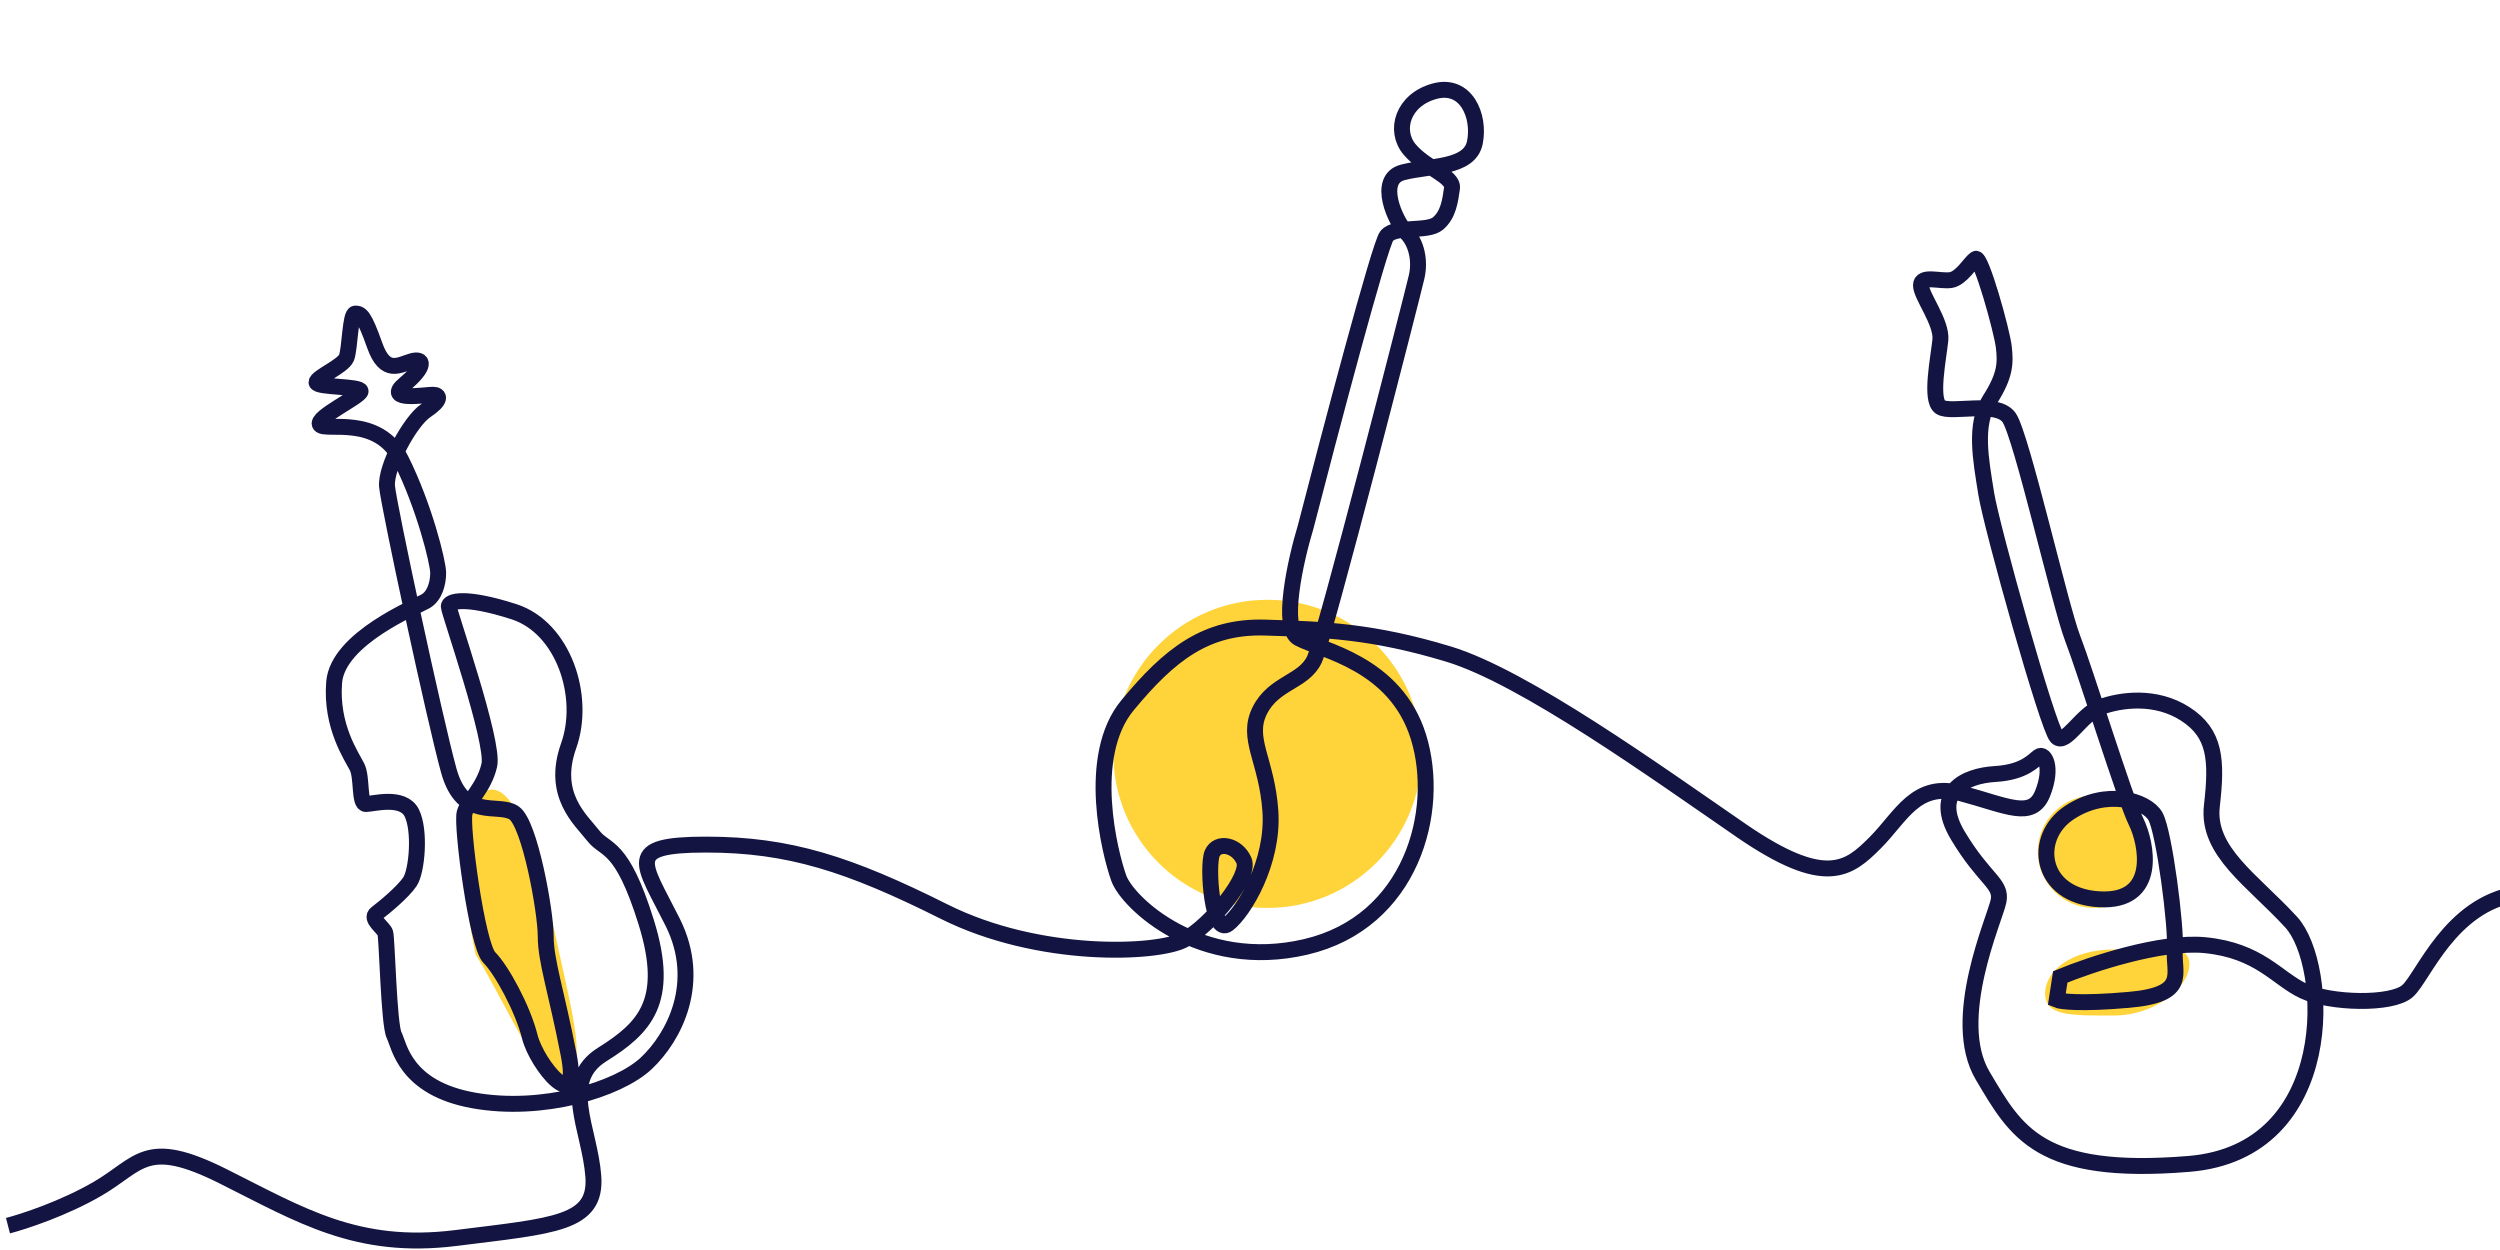 <svg width="314" height="157" fill="none" xmlns="http://www.w3.org/2000/svg"><circle r="7.065" transform="matrix(-1 0 0 1 263.009 106.971)" fill="#FFD43A"/><circle r="19.351" transform="matrix(-1 0 0 1 159.188 94.685)" fill="#FFD43A"/><path d="M59.729 119.844c5.162 8.628 7.768 16.081 10.998 15.386 3.23-.695 1.32-7.116-.983-17.815-2.301-10.7-5.105-18.897-8.334-18.202-3.23.695-3.983 9.932-1.681 20.631ZM256.866 124.786c0 2.884 3.341 2.765 8.6 2.765 5.259 0 9.522-3.567 9.522-6.45 0-2.884-4.263-1.843-9.522-1.843s-8.6 2.645-8.6 5.528Z" fill="#FFD43A"/><path d="M1 153.944c1.993-.517 7.042-2.171 11.294-4.653 5.315-3.102 5.98-6.426 15.723-1.551 9.744 4.875 16.83 9.306 29.231 7.755 12.401-1.551 17.716-1.772 17.273-7.755-.443-5.983-4.207-11.966 1.108-15.29 5.314-3.324 8.636-6.647 5.536-16.619-3.1-9.971-5.094-8.863-6.644-10.858-1.55-1.994-5.315-5.096-3.1-11.3 2.214-6.205-.664-14.847-6.865-16.841-6.2-1.994-8.194-1.33-8.194-.665S62.12 93.23 61.456 96.11c-.665 2.88-2.658 4.432-3.1 5.983-.444 1.551 1.55 16.619 3.1 18.17 1.55 1.551 4.207 6.426 5.093 9.971.886 3.546 6.422 10.193 4.872 2.216-1.55-7.977-2.879-11.744-2.879-14.846 0-3.102-1.993-14.182-3.986-15.511-1.993-1.33-6.422 1.108-8.194-5.318-1.771-6.426-7.529-33.238-7.75-35.676-.222-2.437 2.878-8.198 4.871-9.528 1.994-1.33 1.772-1.994.886-1.994s-6.2.886-3.543-1.33 2.436-3.324.886-2.88c-1.55.443-3.322 1.772-4.65-1.995-1.33-3.767-1.772-3.988-2.436-3.988-.665 0-.665 4.431-1.108 5.54-.443 1.107-3.764 2.437-3.764 3.102 0 .664 5.536.443 5.536 1.107 0 .665-5.758 3.324-5.093 4.21.664.887 7.307-1.329 10.186 4.432 2.88 5.761 4.65 12.852 4.65 14.182s-.442 2.88-1.55 3.545c-1.107.665-11.072 4.654-11.515 10.193-.443 5.54 2.215 9.307 2.879 10.636.664 1.33.221 4.654 1.107 4.654s4.65-1.108 5.758 1.108c1.107 2.215.664 7.312-.222 8.641-.885 1.33-3.321 3.324-4.207 3.989-.886.665.886 1.773 1.107 2.437.222.665.443 11.523 1.107 12.852.665 1.33 1.33 6.648 9.966 8.199 8.636 1.551 18.158-1.33 21.702-4.653 3.543-3.324 7.086-10.193 3.322-17.727-3.765-7.534-6.201-9.75 4.207-9.75s17.938 2.438 29.896 8.42c11.958 5.983 26.795 5.318 30.117 3.546 3.322-1.773 8.415-7.977 7.529-9.972-.886-1.994-3.321-2.437-3.986-.886-.664 1.551.001 10.415 1.993 8.864 1.993-1.552 5.758-7.756 5.315-14.182-.443-6.426-3.1-9.085-1.329-12.63 1.772-3.546 5.537-3.546 6.865-6.426 1.329-2.881 12.402-46.09 12.844-48.085.443-1.994 0-4.21-1.328-5.54-1.329-1.329-3.765-6.647-.443-7.533 3.322-.887 8.415-.444 9.079-3.767.665-3.324-1.107-7.534-5.093-6.426-3.986 1.108-5.093 4.948-3.1 7.312 1.993 2.364 5.536 3.324 5.315 4.875-.222 1.551-.443 3.324-1.772 4.432-1.329 1.108-5.315.221-6.422 1.55-.886 1.065-7.16 24.819-10.187 36.563-1.255 4.136-3.189 12.719-.885 13.96 2.878 1.55 12.179 3.102 15.058 12.408 2.879 9.307-.886 23.267-14.173 26.369-13.287 3.102-22.366-5.539-23.473-8.642-1.108-3.102-4.208-15.29 1.107-21.715 5.315-6.426 9.879-9.971 17.273-9.75 7.394.222 13.508.443 23.031 3.324 9.522 2.88 26.131 14.846 36.76 22.158 10.63 7.313 13.509 4.875 16.831 1.552 3.321-3.324 5.093-7.756 10.851-6.205 5.757 1.551 8.858 3.324 10.186 0 1.329-3.324.222-5.096-.443-4.653-.664.443-1.771 1.994-5.536 2.216-3.765.221-7.972 2.216-4.65 7.755 3.321 5.54 5.536 5.983 5.093 8.199-.443 2.216-6.201 14.846-1.993 21.937 4.207 7.091 7.086 12.63 25.91 11.079 18.823-1.551 17.715-25.039 12.844-30.357-4.872-5.318-10.63-8.863-9.966-14.625.665-5.761.443-9.085-3.321-11.522-3.765-2.438-8.194-1.773-10.63-.887-2.436.887-4.429 4.875-5.536 3.767-1.107-1.107-8.194-26.368-8.858-30.578-.665-4.21-1.55-8.642.443-11.745 1.993-3.102 1.993-4.653 1.771-6.647-.221-1.995-2.879-11.523-3.543-11.08-.664.444-1.771 2.438-3.1 2.66-1.329.221-3.765-.665-3.765.664 0 1.33 2.658 4.654 2.436 6.87-.221 2.215-1.329 7.533 0 8.42 1.329.886 7.087-.887 8.637 1.33 1.55 2.215 6.422 23.709 7.972 27.698 1.55 3.988 6.643 20.386 7.972 23.045 1.329 2.659 2.879 10.193-4.65 9.749-7.53-.443-8.415-7.755-3.765-10.857 4.65-3.103 9.744-1.551 10.851.443 1.107 1.994 2.657 13.96 2.436 16.84-.222 2.881 1.772 5.54-5.758 6.205-6.023.532-8.562.221-9.079 0l.443-2.881c3.764-1.551 12.667-4.52 18.159-3.988 6.864.664 9.079 4.21 12.401 5.761 3.321 1.551 11.072 1.773 13.065 0 1.993-1.773 5.315-10.858 13.73-12.187 8.415-1.33 15.28-2.216 18.823-4.875 2.835-2.128 12.402-32.943 16.831-48.085 3.247-11.744 10.319-35.188 12.622-35.01 2.879.221 4.208 2.437 5.315 9.085 1.107 6.647 1.993 18.391 4.207 19.056 2.215.665 8.194-1.33 8.194 0s-23.695 27.92-26.574 31.244c-2.879 3.324-15.723 17.284-13.287 20.829 2.436 3.545 7.087 0 16.166-12.852s27.017-37.891 28.346-38.778c1.328-.886 2.657-2.437 1.328 2.216-1.328 4.654-25.466 45.204-27.238 48.306-1.771 3.102-5.536 9.972-5.979 11.523-.443 1.551.221 4.431-7.086 4.21-7.308-.222-23.695-2.114-23.917-5.097-.221-2.983 1.107-8.863 2.436-9.528 1.329-.665 5.536-2.216 7.308-5.096 1.771-2.881 9.522-25.261 12.844-40.772 3.322-15.511 9.744-42.323 10.629-47.198.886-4.875 0-11.08 5.315-10.415 5.315.665 11.516 2.438 14.837 11.966 3.322 9.528.665 29.25 1.772 30.8 1.107 1.552 6.865 0 9.079 0 2.215 0 4.651-.664 5.537 2.66.885 3.323-.886 23.266 6.643 25.704 7.529 2.437 18.38-9.086 27.238-9.307 8.858-.222 10.63 5.983 12.402 9.307 1.417 2.659 5.314 5.982 7.086 7.312" stroke="#131441" stroke-width="2"/></svg>